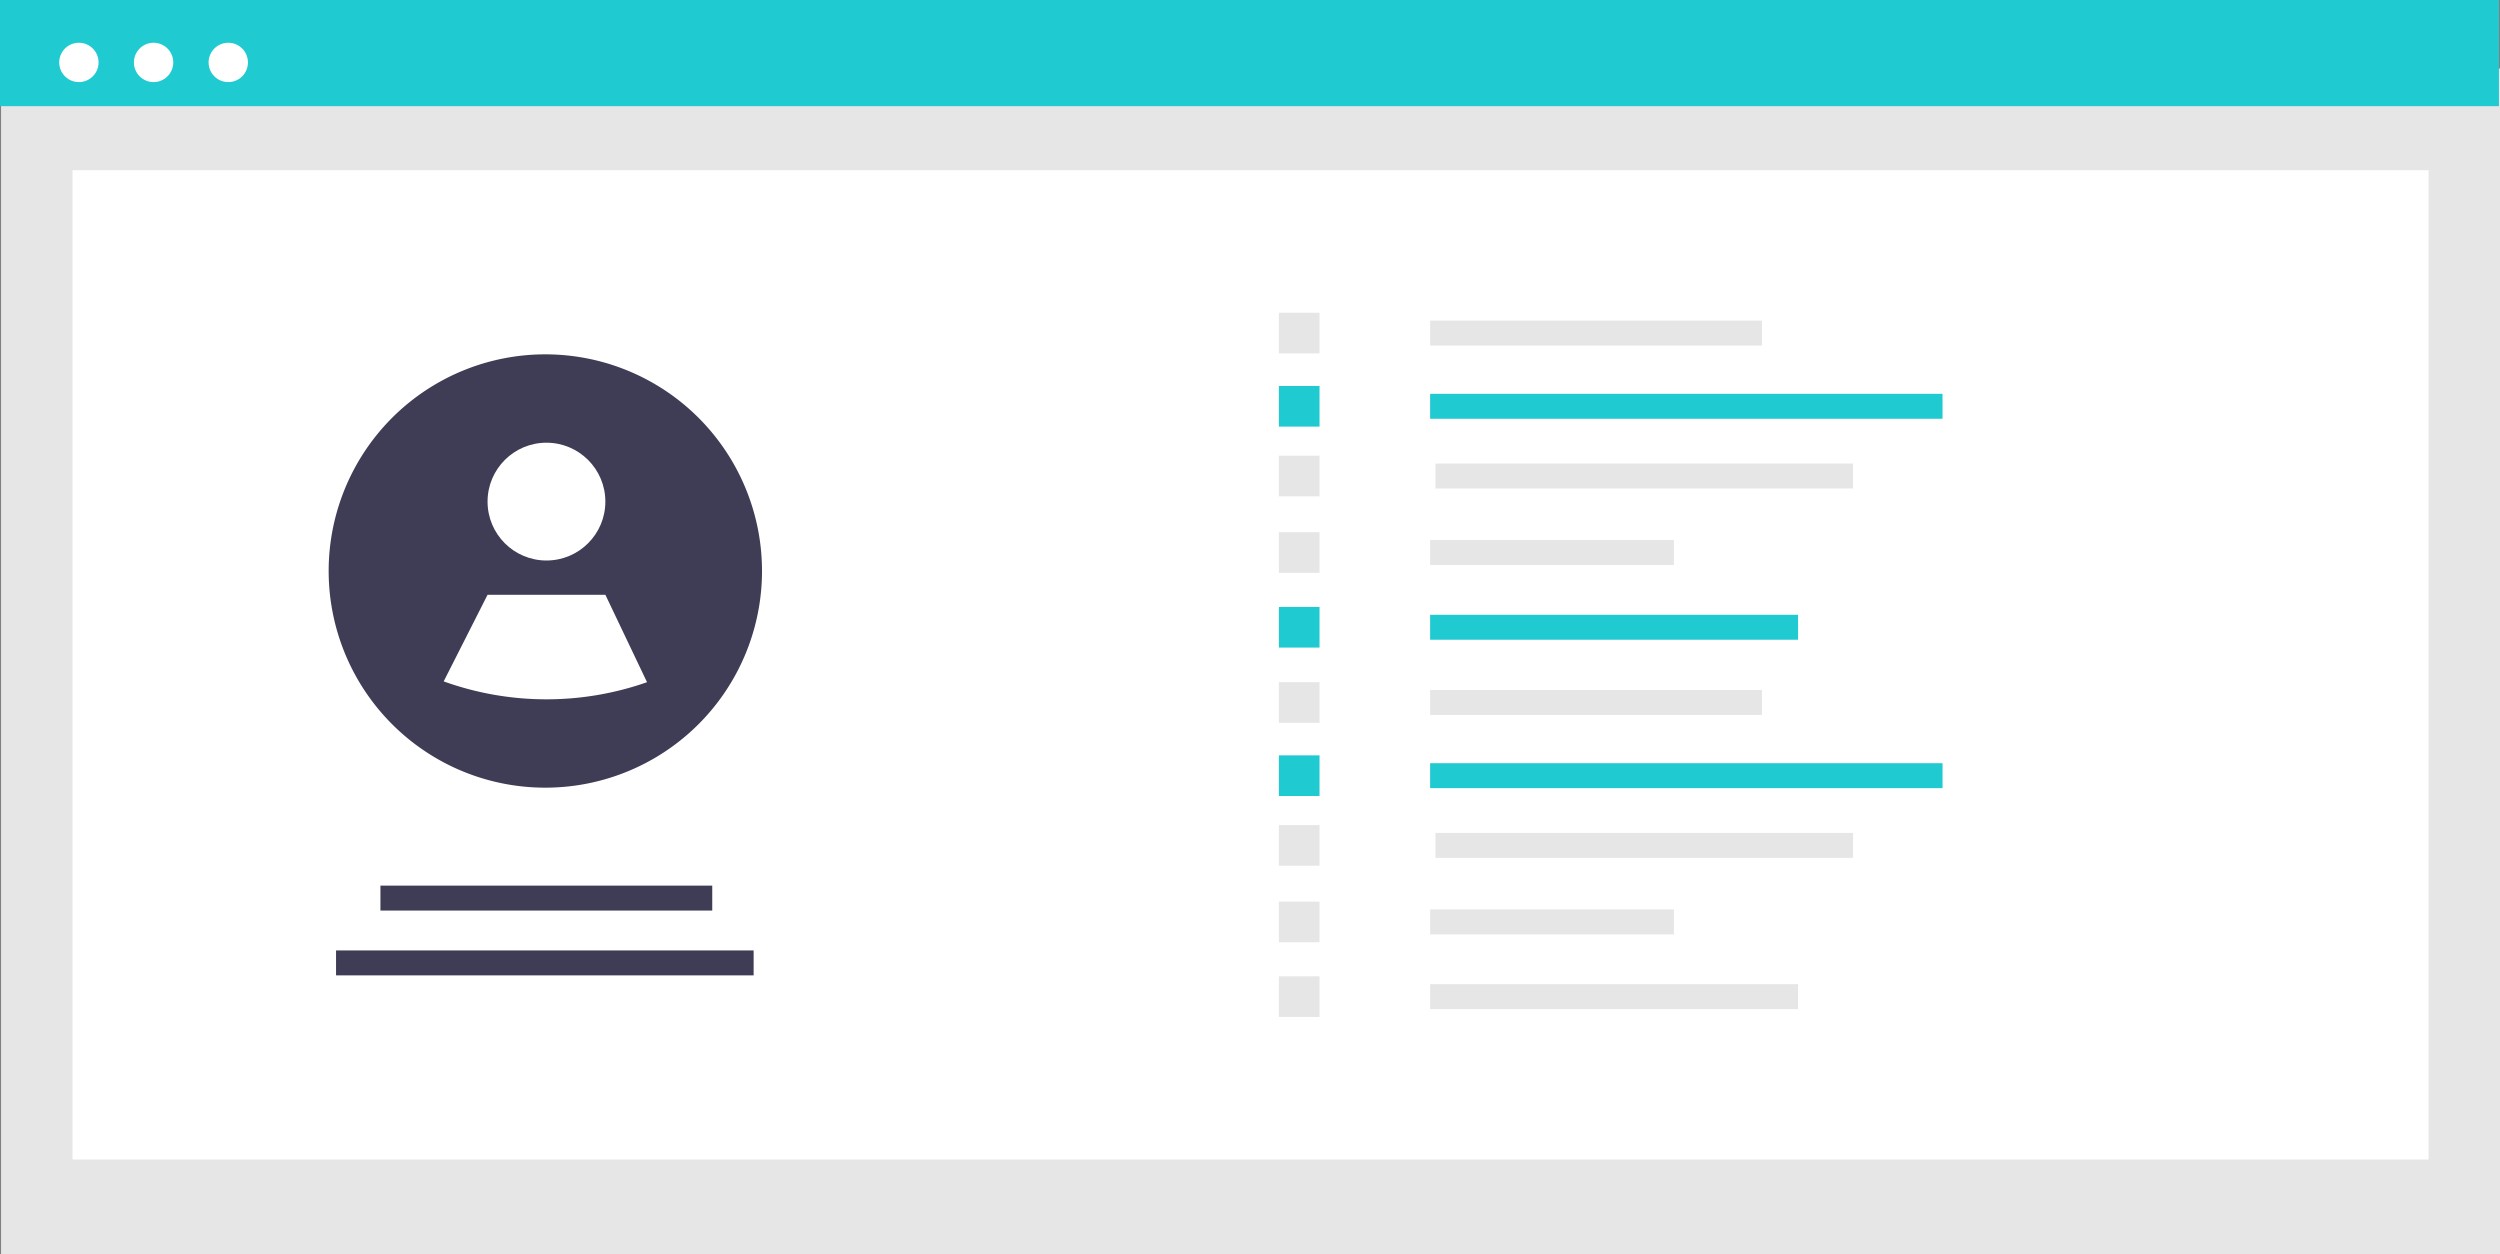 <svg id="undraw_Updated_resume_re_q1or" xmlns="http://www.w3.org/2000/svg" width="388.293" height="194.814" viewBox="0 0 388.293 194.814">
  <rect x="0" y="0" width="388.293" height="194.814" fill="#808080" stroke="none"/>
  <rect id="Rectangle_62" data-name="Rectangle 62" width="388.128" height="184.173" transform="translate(0.165 10.641)" fill="#e6e6e6"/>
  <rect id="Rectangle_75" data-name="Rectangle 75" width="365.931" height="153.661" transform="translate(11.264 26.434)" fill="#fff"/>
  <rect id="Rectangle_80" data-name="Rectangle 80" width="388.128" height="16.489" fill="#20cad1"/>
  <circle id="Ellipse_90" data-name="Ellipse 90" cx="3.056" cy="3.056" r="3.056" transform="translate(9.197 6.64)" fill="#fff"/>
  <circle id="Ellipse_91" data-name="Ellipse 91" cx="3.056" cy="3.056" r="3.056" transform="translate(20.797 6.64)" fill="#fff"/>
  <circle id="Ellipse_92" data-name="Ellipse 92" cx="3.056" cy="3.056" r="3.056" transform="translate(32.398 6.64)" fill="#fff"/>
  <rect id="Rectangle_3313" data-name="Rectangle 3313" width="51.537" height="3.874" transform="translate(222.124 49.796)" fill="#e6e6e6"/>
  <rect id="Rectangle_3314" data-name="Rectangle 3314" width="79.584" height="3.874" transform="translate(222.124 61.168)" fill="#20cad1"/>
  <rect id="Rectangle_3315" data-name="Rectangle 3315" width="64.859" height="3.874" transform="translate(222.952 71.998)" fill="#e6e6e6"/>
  <rect id="Rectangle_3316" data-name="Rectangle 3316" width="37.864" height="3.874" transform="translate(222.124 83.881)" fill="#e6e6e6"/>
  <rect id="Rectangle_3317" data-name="Rectangle 3317" width="57.146" height="3.874" transform="translate(222.124 95.488)" fill="#20cad1"/>
  <rect id="Rectangle_3318" data-name="Rectangle 3318" width="6.311" height="6.311" transform="translate(198.635 48.578)" fill="#e6e6e6"/>
  <rect id="Rectangle_3319" data-name="Rectangle 3319" width="6.311" height="6.311" transform="translate(198.635 59.949)" fill="#20cad1"/>
  <rect id="Rectangle_3320" data-name="Rectangle 3320" width="6.311" height="6.311" transform="translate(198.635 70.779)" fill="#e6e6e6"/>
  <rect id="Rectangle_3321" data-name="Rectangle 3321" width="6.311" height="6.311" transform="translate(198.635 82.662)" fill="#e6e6e6"/>
  <rect id="Rectangle_3322" data-name="Rectangle 3322" width="6.311" height="6.311" transform="translate(198.635 94.27)" fill="#20cad1"/>
  <rect id="Rectangle_3323" data-name="Rectangle 3323" width="51.537" height="3.874" transform="translate(222.124 107.168)" fill="#e6e6e6"/>
  <rect id="Rectangle_3324" data-name="Rectangle 3324" width="79.584" height="3.874" transform="translate(222.124 118.539)" fill="#20cad1"/>
  <rect id="Rectangle_3325" data-name="Rectangle 3325" width="64.859" height="3.874" transform="translate(222.952 129.369)" fill="#e6e6e6"/>
  <rect id="Rectangle_3326" data-name="Rectangle 3326" width="37.864" height="3.874" transform="translate(222.124 141.252)" fill="#e6e6e6"/>
  <rect id="Rectangle_3327" data-name="Rectangle 3327" width="57.146" height="3.874" transform="translate(222.124 152.86)" fill="#e6e6e6"/>
  <rect id="Rectangle_3328" data-name="Rectangle 3328" width="6.311" height="6.311" transform="translate(198.635 105.949)" fill="#e6e6e6"/>
  <rect id="Rectangle_3329" data-name="Rectangle 3329" width="6.311" height="6.311" transform="translate(198.635 117.321)" fill="#20cad1"/>
  <rect id="Rectangle_3330" data-name="Rectangle 3330" width="6.311" height="6.311" transform="translate(198.635 128.151)" fill="#e6e6e6"/>
  <rect id="Rectangle_3331" data-name="Rectangle 3331" width="6.311" height="6.311" transform="translate(198.635 140.034)" fill="#e6e6e6"/>
  <rect id="Rectangle_3332" data-name="Rectangle 3332" width="6.311" height="6.311" transform="translate(198.635 151.641)" fill="#e6e6e6"/>
  <rect id="Rectangle_3333" data-name="Rectangle 3333" width="51.537" height="3.874" transform="translate(59.088 137.552)" fill="#3f3d56"/>
  <rect id="Rectangle_3334" data-name="Rectangle 3334" width="64.859" height="3.874" transform="translate(52.193 147.618)" fill="#3f3d56"/>
  <path id="Path_6613" data-name="Path 6613" d="M370.179,293.446a33.663,33.663,0,0,1-49.607,29.635l-.007-.007a33.653,33.653,0,1,1,49.613-29.629Z" transform="translate(-251.825 -204.757)" fill="#3f3d56"/>
  <circle id="Ellipse_3182" data-name="Ellipse 3182" cx="9.148" cy="9.148" r="9.148" transform="translate(75.726 68.76)" fill="#fff"/>
  <path id="Path_6614" data-name="Path 6614" d="M366.841,341.063a47.15,47.15,0,0,1-31.576-.122l-.007,0,6.815-13.453h18.3Z" transform="translate(-266.347 -235.107)" fill="#fff"/>
</svg>
